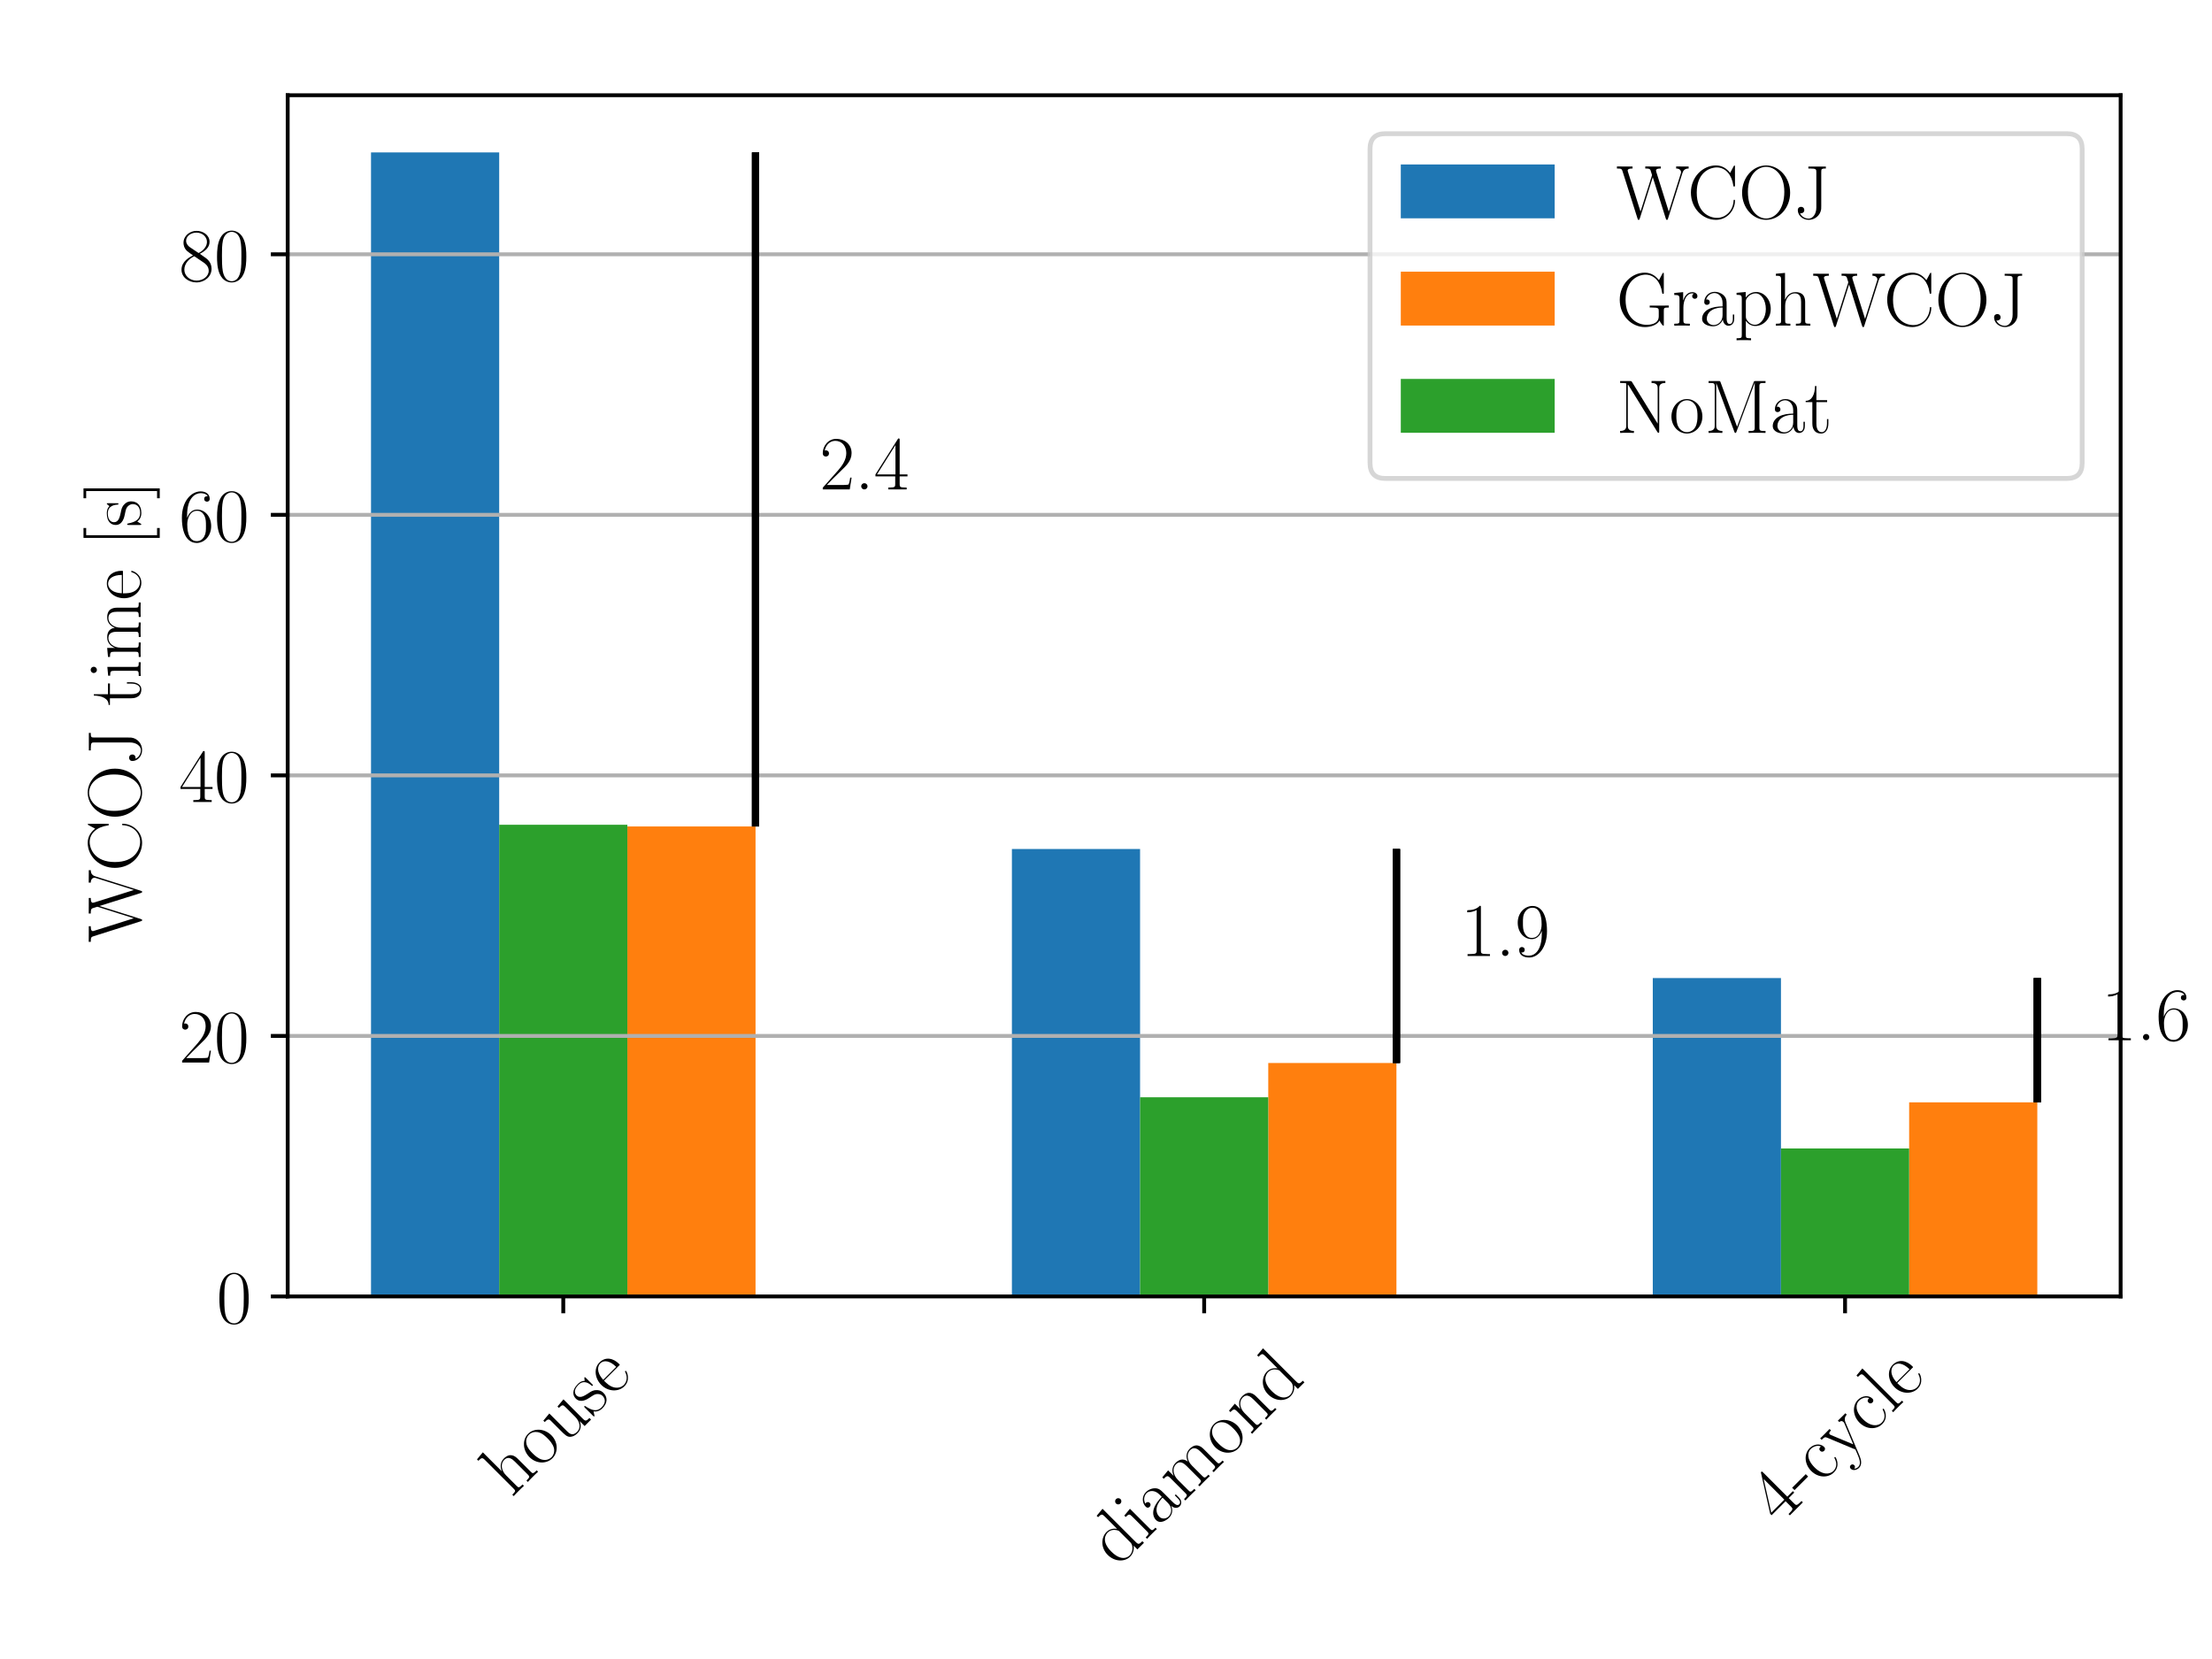 <?xml version="1.0" encoding="utf-8" standalone="no"?>
<!DOCTYPE svg PUBLIC "-//W3C//DTD SVG 1.1//EN"
  "http://www.w3.org/Graphics/SVG/1.1/DTD/svg11.dtd">
<!-- Created with matplotlib (http://matplotlib.org/) -->
<svg height="345pt" version="1.1" viewBox="0 0 460 345" width="460pt" xmlns="http://www.w3.org/2000/svg" xmlns:xlink="http://www.w3.org/1999/xlink">
 <defs>
  <style type="text/css">
*{stroke-linecap:butt;stroke-linejoin:round;}
  </style>
 </defs>
 <g id="figure_1">
  <g id="patch_1">
   <path d="M 0 345.6 
L 460.8 345.6 
L 460.8 0 
L 0 0 
z
" style="fill:#ffffff;"/>
  </g>
  <g id="axes_1">
   <g id="patch_2">
    <path d="M 59.828 269.607 
L 441 269.607 
L 441 19.8 
L 59.828 19.8 
z
" style="fill:#ffffff;"/>
   </g>
   <g id="patch_3">
    <path clip-path="url(#p0442047240)" d="M 77.154 269.607 
L 103.81 269.607 
L 103.81 31.696 
L 77.154 31.696 
z
" style="fill:#1f77b4;"/>
   </g>
   <g id="patch_4">
    <path clip-path="url(#p0442047240)" d="M 210.431 269.607 
L 237.086 269.607 
L 237.086 176.55 
L 210.431 176.55 
z
" style="fill:#1f77b4;"/>
   </g>
   <g id="patch_5">
    <path clip-path="url(#p0442047240)" d="M 343.708 269.607 
L 370.363 269.607 
L 370.363 203.397 
L 343.708 203.397 
z
" style="fill:#1f77b4;"/>
   </g>
   <g id="patch_6">
    <path clip-path="url(#p0442047240)" d="M 130.465 269.607 
L 157.12 269.607 
L 157.12 171.864 
L 130.465 171.864 
z
" style="fill:#ff7f0e;"/>
   </g>
   <g id="patch_7">
    <path clip-path="url(#p0442047240)" d="M 263.742 269.607 
L 290.397 269.607 
L 290.397 221.061 
L 263.742 221.061 
z
" style="fill:#ff7f0e;"/>
   </g>
   <g id="patch_8">
    <path clip-path="url(#p0442047240)" d="M 397.019 269.607 
L 423.674 269.607 
L 423.674 229.242 
L 397.019 229.242 
z
" style="fill:#ff7f0e;"/>
   </g>
   <g id="patch_9">
    <path clip-path="url(#p0442047240)" d="M 103.81 269.607 
L 130.465 269.607 
L 130.465 171.512 
L 103.81 171.512 
z
" style="fill:#2ca02c;"/>
   </g>
   <g id="patch_10">
    <path clip-path="url(#p0442047240)" d="M 237.086 269.607 
L 263.742 269.607 
L 263.742 228.186 
L 237.086 228.186 
z
" style="fill:#2ca02c;"/>
   </g>
   <g id="patch_11">
    <path clip-path="url(#p0442047240)" d="M 370.363 269.607 
L 397.019 269.607 
L 397.019 238.832 
L 370.363 238.832 
z
" style="fill:#2ca02c;"/>
   </g>
   <g id="matplotlib.axis_1">
    <g id="xtick_1">
     <g id="line2d_1">
      <defs>
       <path d="M 0 0 
L 0 3.5 
" id="m48c35aed15" style="stroke:#000000;stroke-width:0.8;"/>
      </defs>
      <g>
       <use style="stroke:#000000;stroke-width:0.8;" x="117.137" xlink:href="#m48c35aed15" y="269.607"/>
      </g>
     </g>
     <g id="text_1">
      <!-- house -->
      <defs>
       <path d="M 41.5 30.203 
C 41.5 35.297 40.5 43.594 28.703 43.594 
C 20.5 43.594 16.5 37 15.297 33.703 
L 15.203 33.703 
L 15.203 68.688 
L 3.297 67.594 
L 3.297 65 
C 9.203 65 10.094 64.406 10.094 59.641 
L 10.094 6.656 
C 10.094 2.875 9.703 2.391 3.297 2.391 
L 3.297 -0.203 
C 5.703 0 10.094 0 12.703 0 
C 15.297 0 19.797 0 22.203 -0.203 
L 22.203 2.391 
C 15.797 2.391 15.406 2.781 15.406 6.688 
L 15.406 25.906 
C 15.406 35.109 21 42 28 42 
C 35.406 42 36.203 35.406 36.203 30.594 
L 36.203 6.688 
C 36.203 2.875 35.797 2.391 29.406 2.391 
L 29.406 -0.203 
C 31.797 0 36.203 0 38.797 0 
C 41.406 0 45.906 0 48.297 -0.203 
L 48.297 2.391 
C 41.906 2.391 41.5 2.781 41.5 6.688 
z
" id="CMR17-104"/>
       <path d="M 43.094 21.188 
C 43.094 34 33.797 44 22.906 44 
C 12 44 2.703 34 2.703 21.188 
C 2.703 8.609 12 -1 22.906 -1 
C 33.797 -1 43.094 8.609 43.094 21.188 
z
M 22.906 0.797 
C 18.203 0.797 14.203 3.594 11.906 7.5 
C 9.406 11.984 9.094 17.594 9.094 22 
C 9.094 26.203 9.297 31.406 11.906 35.906 
C 13.906 39.203 17.797 42.406 22.906 42.406 
C 27.406 42.406 31.203 39.906 33.594 36.406 
C 36.703 31.703 36.703 25.109 36.703 22 
C 36.703 18.094 36.5 12.109 33.797 7.297 
C 31 2.703 26.703 0.797 22.906 0.797 
z
" id="CMR17-111"/>
       <path d="M 29.406 42.078 
L 29.406 39.5 
C 35.297 39.5 36.203 38.891 36.203 34.156 
L 36.203 16.125 
C 36.203 7.812 31.703 0.594 24.297 0.594 
C 16.094 0.594 15.406 5.438 15.406 10.594 
L 15.406 43.172 
L 3.297 42.078 
L 3.297 39.5 
C 7.297 39.5 10 39.5 10.094 35.531 
L 10.094 16.531 
C 10.094 9.891 10.094 5.641 12.703 2.859 
C 14 1.578 16.5 -1 23.703 -1 
C 32.203 -1 35.5 5.891 36.297 7.906 
L 36.406 7.906 
L 36.406 -0.984 
L 48.297 -0.984 
L 48.297 2 
C 42.406 2 41.5 2.594 41.5 7.391 
L 41.5 43.172 
z
" id="CMR17-117"/>
       <path d="M 30.906 42.141 
C 30.906 43.953 30.797 44.047 30.203 44.047 
C 29.797 44.047 29.703 43.953 28.5 42.453 
C 28.203 42.047 27.297 41.031 27 40.641 
C 23.797 44.047 19.297 44.047 17.594 44.047 
C 6.5 44.047 2.5 38.234 2.5 32.438 
C 2.5 23.406 12.703 21.328 15.594 20.703 
C 21.906 19.422 24.094 19.016 26.203 17.203 
C 27.5 16.016 29.703 13.812 29.703 10.219 
C 29.703 6 27.297 0.594 18.094 0.594 
C 9.406 0.594 6.297 7.188 4.5 15.953 
C 4.203 17.344 4.203 17.453 3.406 17.453 
C 2.594 17.453 2.5 17.344 2.5 15.359 
L 2.5 0.984 
C 2.5 -0.797 2.594 -0.906 3.203 -0.906 
C 3.703 -0.906 3.797 -0.797 4.297 0 
C 4.906 0.891 6.406 3.297 7 4.312 
C 9 1.609 12.5 -1 18.094 -1 
C 28 -1 33.297 4.422 33.297 12.25 
C 33.297 17.375 30.594 20.078 29.297 21.281 
C 26.297 24.391 22.797 25.094 18.594 25.891 
C 13.094 27.109 6.094 28.516 6.094 34.641 
C 6.094 37.234 7.5 42.766 17.594 42.766 
C 28.297 42.766 28.906 32.719 29.094 29.5 
C 29.203 29 29.703 28.891 30 28.891 
C 30.906 28.891 30.906 29.203 30.906 30.906 
z
" id="CMR17-115"/>
       <path d="M 38.094 23 
C 38.5 23.406 38.5 23.609 38.5 24.625 
C 38.5 34.969 33.094 44 21.703 44 
C 11.094 44 2.703 33.891 2.703 21.609 
C 2.703 8.609 12.203 -1 22.797 -1 
C 34 -1 38.406 9.484 38.406 11.562 
C 38.406 12.25 37.797 12.25 37.594 12.25 
C 36.906 12.25 36.797 12.047 36.406 10.875 
C 34.203 4.141 28.703 0.797 23.5 0.797 
C 19.203 0.797 14.906 3.172 12.203 7.5 
C 9.094 12.547 9.094 18.375 9.094 23 
z
M 9.203 24.5 
C 9.906 39.141 17.594 42.406 21.594 42.406 
C 28.406 42.406 33 35.891 33.094 24.5 
z
" id="CMR17-101"/>
      </defs>
      <g transform="translate(106.435 311.474)rotate(-45)scale(0.16 -0.16)">
       <use transform="scale(0.996)" xlink:href="#CMR17-104"/>
       <use transform="translate(50.895 0)scale(0.996)" xlink:href="#CMR17-111"/>
       <use transform="translate(96.586 0)scale(0.996)" xlink:href="#CMR17-117"/>
       <use transform="translate(147.481 0)scale(0.996)" xlink:href="#CMR17-115"/>
       <use transform="translate(183.283 0)scale(0.996)" xlink:href="#CMR17-101"/>
      </g>
     </g>
    </g>
    <g id="xtick_2">
     <g id="line2d_2">
      <g>
       <use style="stroke:#000000;stroke-width:0.8;" x="250.414" xlink:href="#m48c35aed15" y="269.607"/>
      </g>
     </g>
     <g id="text_2">
      <!-- diamond -->
      <defs>
       <path d="M 29.203 67.594 
L 29.203 65 
C 35.094 65 36 64.406 36 59.688 
L 36 36.641 
C 35.594 37.141 31.5 43.594 23.406 43.594 
C 13.203 43.594 3.297 34.5 3.297 21.312 
C 3.297 8.203 12.594 -1 22.406 -1 
C 30.906 -1 35.297 5.266 35.797 5.938 
L 35.797 -0.984 
L 47.906 -0.984 
L 47.906 2 
C 42 2 41.094 2.594 41.094 7.391 
L 41.094 68.688 
z
M 35.797 11.797 
C 35.797 8.797 34 6.094 31.703 4.094 
C 28.297 1.094 24.906 0.594 23 0.594 
C 20.094 0.594 9.703 2.094 9.703 21.188 
C 9.703 40.812 21.297 42 23.906 42 
C 28.5 42 32.203 39.406 34.5 35.797 
C 35.797 33.703 35.797 33.406 35.797 31.609 
z
" id="CMR17-100"/>
       <path d="M 15.5 61.078 
C 15.5 63.266 13.703 65.156 11.406 65.156 
C 9.203 65.156 7.297 63.375 7.297 61.078 
C 7.297 58.891 9.094 57 11.406 57 
C 13.594 57 15.5 58.797 15.5 61.078 
z
M 3.797 42.281 
L 3.797 39.703 
C 9.406 39.703 10.203 39.094 10.203 34.328 
L 10.203 6.672 
C 10.203 2.875 9.797 2.391 3.406 2.391 
L 3.406 -0.203 
C 5.797 0 10.094 0 12.594 0 
C 15 0 19.094 0 21.406 -0.203 
L 21.406 2.391 
C 15.5 2.391 15.297 2.984 15.297 6.562 
L 15.297 43.375 
z
" id="CMR17-105"/>
       <path d="M 36 25.828 
C 36 32.375 36 35.844 31.797 39.734 
C 28.094 43 23.797 44 20.406 44 
C 12.5 44 6.797 37.609 6.797 30.797 
C 6.797 27 9.797 27 10.406 27 
C 11.703 27 14 27.781 14 30.531 
C 14 33 12.094 34.078 10.406 34.078 
C 10 34.078 9.5 33.969 9.203 33.875 
C 11.297 40.5 16.703 42.406 20.203 42.406 
C 25.203 42.406 30.703 37.953 30.703 29.453 
L 30.703 25 
C 24.797 25 17.703 24.203 12.094 21.203 
C 5.797 17.703 4 12.703 4 8.906 
C 4 1.203 13 -1 18.297 -1 
C 23.797 -1 28.906 2.172 31.094 7.984 
C 31.297 3.641 34.094 -0.281 38.5 -0.281 
C 40.594 -0.281 45.906 1.094 45.906 8.859 
L 45.906 14.375 
L 44.094 14.375 
L 44.094 8.781 
C 44.094 2.781 41.406 2 40.094 2 
C 36 2 36 7.156 36 11.531 
z
M 30.703 13.594 
C 30.703 4.953 24.5 0.594 19 0.594 
C 14 0.594 10.094 4.297 10.094 8.906 
C 10.094 11.891 11.406 17.188 17.203 20.391 
C 22 23.094 27.5 23.5 30.703 23.5 
z
" id="CMR17-97"/>
       <path d="M 67.594 30.203 
C 67.594 35.188 66.703 43.594 54.797 43.594 
C 48 43.594 43.297 39 41.5 33.609 
L 41.406 33.609 
C 40.203 41.812 34.297 43.594 28.703 43.594 
C 20.797 43.594 16.703 37.5 15.203 33.5 
L 15.094 33.5 
L 15.094 43.594 
L 3.297 42.5 
L 3.297 39.906 
C 9.203 39.906 10.094 39.297 10.094 34.5 
L 10.094 6.688 
C 10.094 2.875 9.703 2.391 3.297 2.391 
L 3.297 -0.203 
C 5.703 0 10.094 0 12.703 0 
C 15.297 0 19.797 0 22.203 -0.203 
L 22.203 2.391 
C 15.797 2.391 15.406 2.781 15.406 6.688 
L 15.406 25.906 
C 15.406 35.109 21 42 28 42 
C 35.406 42 36.203 35.406 36.203 30.594 
L 36.203 6.688 
C 36.203 2.875 35.797 2.391 29.406 2.391 
L 29.406 -0.203 
C 31.797 0 36.203 0 38.797 0 
C 41.406 0 45.906 0 48.297 -0.203 
L 48.297 2.391 
C 41.906 2.391 41.5 2.781 41.5 6.688 
L 41.5 25.906 
C 41.5 35.109 47.094 42 54.094 42 
C 61.5 42 62.297 35.406 62.297 30.594 
L 62.297 6.688 
C 62.297 2.875 61.906 2.391 55.5 2.391 
L 55.5 -0.203 
C 57.906 0 62.297 0 64.906 0 
C 67.5 0 72 0 74.406 -0.203 
L 74.406 2.391 
C 68 2.391 67.594 2.781 67.594 6.688 
z
" id="CMR17-109"/>
       <path d="M 41.5 30.203 
C 41.5 35.297 40.5 43.594 28.703 43.594 
C 20.797 43.594 16.703 37.5 15.203 33.5 
L 15.094 33.5 
L 15.094 43.594 
L 3.297 42.5 
L 3.297 39.906 
C 9.203 39.906 10.094 39.297 10.094 34.5 
L 10.094 6.688 
C 10.094 2.875 9.703 2.391 3.297 2.391 
L 3.297 -0.203 
C 5.703 0 10.094 0 12.703 0 
C 15.297 0 19.797 0 22.203 -0.203 
L 22.203 2.391 
C 15.797 2.391 15.406 2.781 15.406 6.688 
L 15.406 25.906 
C 15.406 35.109 21 42 28 42 
C 35.406 42 36.203 35.406 36.203 30.594 
L 36.203 6.688 
C 36.203 2.875 35.797 2.391 29.406 2.391 
L 29.406 -0.203 
C 31.797 0 36.203 0 38.797 0 
C 41.406 0 45.906 0 48.297 -0.203 
L 48.297 2.391 
C 41.906 2.391 41.5 2.781 41.5 6.688 
z
" id="CMR17-110"/>
      </defs>
      <g transform="translate(232.385 326.128)rotate(-45)scale(0.16 -0.16)">
       <use transform="scale(0.996)" xlink:href="#CMR17-100"/>
       <use transform="translate(50.895 0)scale(0.996)" xlink:href="#CMR17-105"/>
       <use transform="translate(75.766 0)scale(0.996)" xlink:href="#CMR17-97"/>
       <use transform="translate(121.457 0)scale(0.996)" xlink:href="#CMR17-109"/>
       <use transform="translate(198.376 0)scale(0.996)" xlink:href="#CMR17-111"/>
       <use transform="translate(244.067 0)scale(0.996)" xlink:href="#CMR17-110"/>
       <use transform="translate(294.962 0)scale(0.996)" xlink:href="#CMR17-100"/>
      </g>
     </g>
    </g>
    <g id="xtick_3">
     <g id="line2d_3">
      <g>
       <use style="stroke:#000000;stroke-width:0.8;" x="383.691" xlink:href="#m48c35aed15" y="269.607"/>
      </g>
     </g>
     <g id="text_3">
      <!-- 4-cycle -->
      <defs>
       <path d="M 33.594 64.406 
C 33.594 66.5 33.5 66.5 31.703 66.5 
L 2 19.594 
L 2 17 
L 27.797 17 
L 27.797 7.141 
C 27.797 3.5 27.594 2.5 20.594 2.5 
L 18.703 2.5 
L 18.703 0 
C 21.906 0 27.297 0 30.703 0 
C 34.094 0 39.5 0 42.703 0 
L 42.703 2.5 
L 40.797 2.5 
C 33.797 2.5 33.594 3.5 33.594 7.141 
L 33.594 17 
L 43.797 17 
L 43.797 19.594 
L 33.594 19.594 
z
M 28.094 57.859 
L 28.094 19.594 
L 4 19.594 
z
" id="CMR17-52"/>
       <path d="M 25.5 19 
L 25.5 23.375 
L 0.406 23.375 
L 0.406 19 
z
" id="CMR17-45"/>
       <path d="M 34.906 35 
C 33 35 30.203 35 30.203 31.516 
C 30.203 28.719 32.5 27.922 33.797 27.922 
C 34.5 27.922 37.406 28.234 37.406 31.625 
C 37.406 38.547 30.594 43.797 22.906 43.797 
C 12.297 43.797 3.297 34.031 3.297 21.297 
C 3.297 8.062 12.703 -1 22.906 -1 
C 35.297 -1 38.406 10.578 38.406 11.688 
C 38.406 12.094 38.297 12.391 37.594 12.391 
C 36.906 12.391 36.797 12.297 36.406 10.984 
C 33.797 2.812 28.094 0.797 23.797 0.797 
C 17.406 0.797 9.703 6.672 9.703 21.391 
C 9.703 36.531 17.094 42 23 42 
C 26.906 42 32.703 40.203 34.906 35 
z
" id="CMR17-99"/>
       <path d="M 39 34.328 
C 41.5 40.406 46 40.406 47.406 40.406 
L 47.406 43 
C 45.5 43 43 43 41.094 43 
C 39 43 35.703 43 33.703 43.094 
L 33.703 40.5 
C 37.5 40.203 37.594 37.406 37.594 36.609 
C 37.594 35.625 37.406 35.125 36.906 33.922 
L 26 7.016 
L 14.094 36.031 
C 13.594 37.219 13.594 37.906 13.594 38.016 
C 13.594 40.203 15.906 40.406 18.297 40.406 
L 18.297 43.094 
C 15.906 43 11.594 43 9.094 43 
C 6.406 43 3.203 43 1 43.094 
L 1 40.406 
C 6.406 40.406 7 39.906 8.297 36.719 
L 23.203 0.234 
C 18.703 -11.531 16.094 -18.406 9.797 -18.406 
C 8.703 -18.406 6.203 -18.109 4.406 -16.312 
C 6.703 -16.109 7.703 -14.719 7.703 -13.016 
C 7.703 -11.328 6.5 -9.828 4.5 -9.828 
C 2.297 -9.828 1.203 -11.328 1.203 -13.125 
C 1.203 -17.109 5.297 -20 9.797 -20 
C 15.594 -20 19.203 -14.406 21.203 -9.438 
z
" id="CMR17-121"/>
       <path d="M 15.297 68.688 
L 3.406 67.594 
L 3.406 65 
C 9.297 65 10.203 64.406 10.203 59.641 
L 10.203 6.656 
C 10.203 2.875 9.797 2.391 3.406 2.391 
L 3.406 -0.203 
C 5.797 0 10.203 0 12.703 0 
C 15.297 0 19.703 0 22.094 -0.203 
L 22.094 2.391 
C 15.703 2.391 15.297 2.781 15.297 6.656 
z
" id="CMR17-108"/>
      </defs>
      <g transform="translate(370.107 317.238)rotate(-45)scale(0.16 -0.16)">
       <use transform="scale(0.996)" xlink:href="#CMR17-52"/>
       <use transform="translate(45.69 0)scale(0.996)" xlink:href="#CMR17-45"/>
       <use transform="translate(75.766 0)scale(0.996)" xlink:href="#CMR17-99"/>
       <use transform="translate(116.252 0)scale(0.996)" xlink:href="#CMR17-121"/>
       <use transform="translate(164.545 0)scale(0.996)" xlink:href="#CMR17-99"/>
       <use transform="translate(205.031 0)scale(0.996)" xlink:href="#CMR17-108"/>
       <use transform="translate(229.902 0)scale(0.996)" xlink:href="#CMR17-101"/>
      </g>
     </g>
    </g>
   </g>
   <g id="matplotlib.axis_2">
    <g id="ytick_1">
     <g id="line2d_4">
      <path clip-path="url(#p0442047240)" d="M 59.828 269.607 
L 441 269.607 
" style="fill:none;stroke:#b0b0b0;stroke-linecap:square;stroke-width:0.8;"/>
     </g>
     <g id="line2d_5">
      <defs>
       <path d="M 0 0 
L -3.5 0 
" id="m6daa7e6281" style="stroke:#000000;stroke-width:0.8;"/>
      </defs>
      <g>
       <use style="stroke:#000000;stroke-width:0.8;" x="59.828" xlink:href="#m6daa7e6281" y="269.607"/>
      </g>
     </g>
     <g id="text_4">
      <!-- $0$ -->
      <defs>
       <path d="M 42 31.641 
C 42 37.75 41.906 48.125 37.703 56.109 
C 34 63.109 28.094 65.594 22.906 65.594 
C 18.094 65.594 12 63.406 8.203 56.203 
C 4.203 48.719 3.797 39.438 3.797 31.641 
C 3.797 25.953 3.906 17.281 7 9.672 
C 11.297 -0.609 19 -2 22.906 -2 
C 27.5 -2 34.5 -0.109 38.594 9.375 
C 41.594 16.281 42 24.359 42 31.641 
z
M 22.906 -0.406 
C 16.5 -0.406 12.703 5.078 11.297 12.688 
C 10.203 18.562 10.203 27.156 10.203 32.75 
C 10.203 40.438 10.203 46.828 11.5 52.922 
C 13.406 61.391 19 64 22.906 64 
C 27 64 32.297 61.297 34.203 53.125 
C 35.5 47.438 35.594 40.734 35.594 32.75 
C 35.594 26.25 35.594 18.266 34.406 12.375 
C 32.297 1.484 26.406 -0.406 22.906 -0.406 
z
" id="CMR17-48"/>
      </defs>
      <g transform="translate(45.024 275.142)scale(0.16 -0.16)">
       <use transform="scale(0.996)" xlink:href="#CMR17-48"/>
      </g>
     </g>
    </g>
    <g id="ytick_2">
     <g id="line2d_6">
      <path clip-path="url(#p0442047240)" d="M 59.828 215.426 
L 441 215.426 
" style="fill:none;stroke:#b0b0b0;stroke-linecap:square;stroke-width:0.8;"/>
     </g>
     <g id="line2d_7">
      <g>
       <use style="stroke:#000000;stroke-width:0.8;" x="59.828" xlink:href="#m6daa7e6281" y="215.426"/>
      </g>
     </g>
     <g id="text_5">
      <!-- $20$ -->
      <defs>
       <path d="M 41.703 15.453 
L 39.906 15.453 
C 38.906 8.375 38.094 7.172 37.703 6.562 
C 37.203 5.766 30 5.766 28.594 5.766 
L 9.406 5.766 
C 13 9.672 20 16.75 28.5 24.953 
C 34.594 30.734 41.703 37.531 41.703 47.422 
C 41.703 59.219 32.297 66 21.797 66 
C 10.797 66 4.094 56.312 4.094 47.344 
C 4.094 43.438 7 42.938 8.203 42.938 
C 9.203 42.938 12.203 43.547 12.203 47.031 
C 12.203 50.109 9.594 51 8.203 51 
C 7.594 51 7 50.906 6.594 50.703 
C 8.5 59.219 14.297 63.406 20.406 63.406 
C 29.094 63.406 34.797 56.516 34.797 47.422 
C 34.797 38.734 29.703 31.25 24 24.75 
L 4.094 2.281 
L 4.094 0 
L 39.297 0 
z
" id="CMR17-50"/>
      </defs>
      <g transform="translate(37.22 220.961)scale(0.16 -0.16)">
       <use transform="scale(0.996)" xlink:href="#CMR17-50"/>
       <use transform="translate(45.69 0)scale(0.996)" xlink:href="#CMR17-48"/>
      </g>
     </g>
    </g>
    <g id="ytick_3">
     <g id="line2d_8">
      <path clip-path="url(#p0442047240)" d="M 59.828 161.244 
L 441 161.244 
" style="fill:none;stroke:#b0b0b0;stroke-linecap:square;stroke-width:0.8;"/>
     </g>
     <g id="line2d_9">
      <g>
       <use style="stroke:#000000;stroke-width:0.8;" x="59.828" xlink:href="#m6daa7e6281" y="161.244"/>
      </g>
     </g>
     <g id="text_6">
      <!-- $40$ -->
      <g transform="translate(37.22 166.779)scale(0.16 -0.16)">
       <use transform="scale(0.996)" xlink:href="#CMR17-52"/>
       <use transform="translate(45.69 0)scale(0.996)" xlink:href="#CMR17-48"/>
      </g>
     </g>
    </g>
    <g id="ytick_4">
     <g id="line2d_10">
      <path clip-path="url(#p0442047240)" d="M 59.828 107.062 
L 441 107.062 
" style="fill:none;stroke:#b0b0b0;stroke-linecap:square;stroke-width:0.8;"/>
     </g>
     <g id="line2d_11">
      <g>
       <use style="stroke:#000000;stroke-width:0.8;" x="59.828" xlink:href="#m6daa7e6281" y="107.062"/>
      </g>
     </g>
     <g id="text_7">
      <!-- $60$ -->
      <defs>
       <path d="M 10.594 34 
C 10.594 57.656 21.797 63 28.297 63 
C 30.406 63 35.5 62.641 37.5 59 
C 35.906 59 32.906 59 32.906 55.516 
C 32.906 52.828 35.094 51.922 36.5 51.922 
C 37.406 51.922 40.094 52.312 40.094 55.625 
C 40.094 61.781 35.094 65.297 28.203 65.297 
C 16.297 65.297 3.797 52.969 3.797 31 
C 3.797 3.953 15.094 -2 23.094 -2 
C 32.797 -2 42 6.672 42 20.047 
C 42 32.516 33.906 41.594 23.703 41.594 
C 17.594 41.594 13.094 37.609 10.594 30.625 
z
M 23.094 0.391 
C 10.797 0.391 10.797 18.75 10.797 22.438 
C 10.797 29.625 14.203 40 23.5 40 
C 25.203 40 30.094 40 33.406 33.125 
C 35.203 29.219 35.203 25.141 35.203 20.141 
C 35.203 14.75 35.203 10.781 33.094 6.781 
C 30.906 2.672 27.703 0.391 23.094 0.391 
z
" id="CMR17-54"/>
      </defs>
      <g transform="translate(37.22 112.597)scale(0.16 -0.16)">
       <use transform="scale(0.996)" xlink:href="#CMR17-54"/>
       <use transform="translate(45.69 0)scale(0.996)" xlink:href="#CMR17-48"/>
      </g>
     </g>
    </g>
    <g id="ytick_5">
     <g id="line2d_12">
      <path clip-path="url(#p0442047240)" d="M 59.828 52.881 
L 441 52.881 
" style="fill:none;stroke:#b0b0b0;stroke-linecap:square;stroke-width:0.8;"/>
     </g>
     <g id="line2d_13">
      <g>
       <use style="stroke:#000000;stroke-width:0.8;" x="59.828" xlink:href="#m6daa7e6281" y="52.881"/>
      </g>
     </g>
     <g id="text_8">
      <!-- $80$ -->
      <defs>
       <path d="M 27.203 35.375 
C 33.5 38.547 39.906 43.328 39.906 50.984 
C 39.906 60.016 31.094 65.297 23 65.297 
C 13.906 65.297 5.906 58.734 5.906 49.688 
C 5.906 47.203 6.5 42.922 10.406 39.141 
C 11.406 38.156 15.594 35.172 18.297 33.281 
C 13.797 30.984 3.297 25.531 3.297 14.594 
C 3.297 4.359 13.094 -2 22.797 -2 
C 33.5 -2 42.5 5.656 42.5 15.781 
C 42.5 24.844 36.406 29.016 32.406 31.703 
z
M 14.094 44.094 
C 13.297 44.594 9.297 47.672 9.297 52.359 
C 9.297 58.422 15.594 63 22.797 63 
C 30.703 63 36.5 57.438 36.5 50.969 
C 36.5 41.703 26.094 36.422 25.594 36.422 
C 25.5 36.422 25.406 36.422 24.594 37.031 
z
M 32.5 23.734 
C 34 22.641 38.797 19.375 38.797 13.297 
C 38.797 5.953 31.406 0.391 23 0.391 
C 13.906 0.391 7 6.844 7 14.688 
C 7 22.547 13.094 29.094 20 32.188 
z
" id="CMR17-56"/>
      </defs>
      <g transform="translate(37.22 58.415)scale(0.16 -0.16)">
       <use transform="scale(0.996)" xlink:href="#CMR17-56"/>
       <use transform="translate(45.69 0)scale(0.996)" xlink:href="#CMR17-48"/>
      </g>
     </g>
    </g>
    <g id="text_9">
     <!-- WCOJ time [s] -->
     <defs>
      <path d="M 86.297 58.812 
C 87.203 61.5 88.703 65 94.5 65 
L 94.5 67.594 
C 92.797 67.594 89.297 67.594 87.5 67.594 
C 85 67.594 80.594 67.594 78.203 67.688 
L 78.203 65 
C 82.703 65 84.594 62.5 84.594 60.109 
C 84.594 59.406 84.5 59.016 84.094 57.922 
L 68.594 8.672 
L 52.297 60.516 
C 52 61.516 51.906 61.922 51.906 62.312 
C 51.906 65 56.297 65 58.203 65 
L 58.203 67.594 
C 55.297 67.594 50.297 67.594 47.203 67.594 
C 44.703 67.594 40.203 67.594 37.906 67.688 
L 37.906 65 
C 42.5 65 43.703 64.703 44.703 62.922 
C 45.094 62.016 46.703 56.844 46.703 56.547 
C 46.703 56.141 46.5 55.547 46.406 55.25 
L 31.703 8.766 
L 15.406 60.422 
C 14.906 61.828 14.906 62.016 14.906 62.219 
C 14.906 65 19.297 65 21.297 65 
L 21.297 67.594 
C 18.406 67.594 13.406 67.594 10.297 67.594 
C 7.703 67.594 3.297 67.594 0.906 67.688 
L 0.906 65 
C 6.906 65 7.297 64.406 8.297 61.219 
L 27.797 -0.312 
C 28.297 -1.797 28.297 -2 29.203 -2 
C 30 -2 30.297 -1.797 30.703 -0.406 
L 47.703 53.641 
L 64.703 -0.406 
C 65.094 -1.797 65.406 -2 66.203 -2 
C 67.094 -2 67.094 -1.797 67.594 -0.312 
z
" id="CMR17-87"/>
      <path d="M 62.094 67.016 
C 62.094 68.797 62 68.906 61.406 68.906 
C 61 68.906 60.906 68.797 60.203 67.609 
L 55.797 59.25 
C 50.906 65.422 44.906 69 37.203 69 
C 20.094 69 4.594 54 4.594 33.562 
C 4.594 12.906 20.094 -2 37.297 -2 
C 52.594 -2 62.094 11.406 62.094 22.828 
C 62.094 23.812 62.094 24.219 61.203 24.219 
C 60.406 24.219 60.406 23.922 60.297 23.031 
C 59.5 9.141 49.5 0.594 38.703 0.594 
C 28.5 0.594 12.203 7.734 12.203 33.547 
C 12.203 59.453 28.797 66.406 38.5 66.406 
C 49.797 66.406 58 56.688 59.906 42.891 
C 60.094 41.688 60.094 41.484 61 41.484 
C 62.094 41.484 62.094 41.688 62.094 43.484 
z
" id="CMR17-67"/>
      <path d="M 67.297 33.359 
C 67.297 53.703 52.594 69 36 69 
C 19 69 4.594 53.5 4.594 33.359 
C 4.594 13.203 19.203 -2 35.906 -2 
C 53 -2 67.297 13.5 67.297 33.359 
z
M 36 -0.203 
C 24.594 -0.203 12.203 11.109 12.203 34.641 
C 12.203 58.062 25.797 67.203 35.906 67.203 
C 46.5 67.203 59.703 57.781 59.703 34.641 
C 59.703 10.719 47 -0.203 36 -0.203 
z
" id="CMR17-79"/>
      <path d="M 29.5 14.219 
C 29.5 5.062 24.5 -0.406 19.406 -0.406 
C 16.797 -0.406 10.797 0.766 8.203 6.734 
C 8.594 6.641 9.094 6.531 9.5 6.531 
C 11.406 6.531 13.797 7.828 13.797 10.812 
C 13.797 13.203 12.094 15 9.594 15 
C 7.203 15 5.297 13.516 5.297 10.656 
C 5.297 4.031 11.406 -2 19.594 -2 
C 27.406 -2 34.594 3.578 35.797 11.938 
C 35.906 12.641 35.906 12.828 35.906 16.219 
L 35.906 58.047 
C 35.906 59.734 35.906 62.516 36.094 63.109 
C 36.5 65 38.797 65 41.906 65 
L 41.906 67.5 
C 41.703 67.5 34.594 67.5 32.094 67.5 
C 27.906 67.5 23.297 67.5 19.094 67.5 
L 19.094 65 
L 21.5 65 
C 29.297 65 29.5 63.906 29.5 60.328 
z
" id="CMR17-74"/>
      <path d="M 15.094 40 
L 29.094 40 
L 29.094 42.578 
L 15.094 42.578 
L 15.094 61 
L 13.297 61 
C 13.094 50.703 9.594 41.688 1.094 41.688 
L 1.094 40 
L 9.797 40 
L 9.797 12.047 
C 9.797 10.156 9.797 -1 21.406 -1 
C 27.297 -1 30.703 4.781 30.703 12.141 
L 30.703 17.812 
L 28.906 17.812 
L 28.906 12.234 
C 28.906 5.375 26.203 0.797 22 0.797 
C 19.094 0.797 15.094 2.781 15.094 11.844 
z
" id="CMR17-116"/>
      <path d="M 23.5 -25 
L 23.5 -21.516 
L 14.094 -21.516 
L 14.094 71 
L 23.5 71 
L 23.5 74.484 
L 10.594 74.484 
L 10.594 -25 
z
" id="CMR17-91"/>
      <path d="M 14.297 74.484 
L 1.406 74.484 
L 1.406 71 
L 10.797 71 
L 10.797 -21.516 
L 1.406 -21.516 
L 1.406 -25 
L 14.297 -25 
z
" id="CMR17-93"/>
     </defs>
     <g transform="translate(29.235 196.011)rotate(-90)scale(0.16 -0.16)">
      <use transform="scale(0.996)" xlink:href="#CMR17-87"/>
      <use transform="translate(92.494 0)scale(0.996)" xlink:href="#CMR17-67"/>
      <use transform="translate(159.004 0)scale(0.996)" xlink:href="#CMR17-79"/>
      <use transform="translate(230.719 0)scale(0.996)" xlink:href="#CMR17-74"/>
      <use transform="translate(307.767 0)scale(0.996)" xlink:href="#CMR17-116"/>
      <use transform="translate(343.047 0)scale(0.996)" xlink:href="#CMR17-105"/>
      <use transform="translate(367.918 0)scale(0.996)" xlink:href="#CMR17-109"/>
      <use transform="translate(444.838 0)scale(0.996)" xlink:href="#CMR17-101"/>
      <use transform="translate(515.4 0)scale(0.996)" xlink:href="#CMR17-91"/>
      <use transform="translate(540.271 0)scale(0.996)" xlink:href="#CMR17-115"/>
      <use transform="translate(576.072 0)scale(0.996)" xlink:href="#CMR17-93"/>
     </g>
    </g>
   </g>
   <g id="LineCollection_1">
    <path clip-path="url(#p0442047240)" d="M 157.12 171.864 
L 157.12 31.696 
" style="fill:none;stroke:#000000;stroke-width:1.5;"/>
    <path clip-path="url(#p0442047240)" d="M 290.397 221.061 
L 290.397 176.55 
" style="fill:none;stroke:#000000;stroke-width:1.5;"/>
    <path clip-path="url(#p0442047240)" d="M 423.674 229.242 
L 423.674 203.397 
" style="fill:none;stroke:#000000;stroke-width:1.5;"/>
   </g>
   <g id="LineCollection_2">
    <path clip-path="url(#p0442047240)" d="M 157.12 171.864 
L 157.12 31.696 
" style="fill:none;stroke:#000000;stroke-width:1.5;"/>
    <path clip-path="url(#p0442047240)" d="M 290.397 221.061 
L 290.397 176.55 
" style="fill:none;stroke:#000000;stroke-width:1.5;"/>
    <path clip-path="url(#p0442047240)" d="M 423.674 229.242 
L 423.674 203.397 
" style="fill:none;stroke:#000000;stroke-width:1.5;"/>
   </g>
   <g id="LineCollection_3">
    <path clip-path="url(#p0442047240)" d="M 157.12 171.864 
L 157.12 31.696 
" style="fill:none;stroke:#000000;stroke-width:1.5;"/>
    <path clip-path="url(#p0442047240)" d="M 290.397 221.061 
L 290.397 176.55 
" style="fill:none;stroke:#000000;stroke-width:1.5;"/>
    <path clip-path="url(#p0442047240)" d="M 423.674 229.242 
L 423.674 203.397 
" style="fill:none;stroke:#000000;stroke-width:1.5;"/>
   </g>
   <g id="patch_12">
    <path d="M 59.828 269.607 
L 59.828 19.8 
" style="fill:none;stroke:#000000;stroke-linecap:square;stroke-linejoin:miter;stroke-width:0.8;"/>
   </g>
   <g id="patch_13">
    <path d="M 441 269.607 
L 441 19.8 
" style="fill:none;stroke:#000000;stroke-linecap:square;stroke-linejoin:miter;stroke-width:0.8;"/>
   </g>
   <g id="patch_14">
    <path d="M 59.828 269.607 
L 441 269.607 
" style="fill:none;stroke:#000000;stroke-linecap:square;stroke-linejoin:miter;stroke-width:0.8;"/>
   </g>
   <g id="patch_15">
    <path d="M 59.828 19.8 
L 441 19.8 
" style="fill:none;stroke:#000000;stroke-linecap:square;stroke-linejoin:miter;stroke-width:0.8;"/>
   </g>
   <g id="text_10">
    <!-- 2.4 -->
    <defs>
     <path d="M 16.594 4.078 
C 16.594 6.562 14.594 8.156 12.5 8.156 
C 10.5 8.156 8.406 6.562 8.406 4.078 
C 8.406 1.594 10.406 0 12.5 0 
C 14.5 0 16.594 1.594 16.594 4.078 
z
" id="CMR17-46"/>
    </defs>
    <g transform="translate(170.448 101.78)scale(0.16 -0.16)">
     <use transform="scale(0.996)" xlink:href="#CMR17-50"/>
     <use transform="translate(45.69 0)scale(0.996)" xlink:href="#CMR17-46"/>
     <use transform="translate(70.562 0)scale(0.996)" xlink:href="#CMR17-52"/>
    </g>
   </g>
   <g id="text_11">
    <!-- 1.9 -->
    <defs>
     <path d="M 26.594 63.406 
C 26.594 65.5 26.5 65.5 25.094 65.5 
C 21.203 61.188 15.297 59.797 9.703 59.797 
C 9.406 59.797 8.906 59.797 8.797 59.5 
C 8.703 59.297 8.703 59.094 8.703 57 
C 11.797 57 17 57.594 21 59.984 
L 21 7.203 
C 21 3.688 20.797 2.5 12.203 2.5 
L 9.203 2.5 
L 9.203 0 
C 14 0 19 0 23.797 0 
C 28.594 0 33.594 0 38.406 0 
L 38.406 2.5 
L 35.406 2.5 
C 26.797 2.5 26.594 3.594 26.594 7.156 
z
" id="CMR17-49"/>
     <path d="M 35.203 29.125 
C 35.203 7.25 26.094 0.484 18.594 0.484 
C 16.297 0.484 10.703 0.484 8.406 4.594 
C 11 4.188 12.906 5.578 12.906 8.094 
C 12.906 10.812 10.703 11.703 9.297 11.703 
C 8.406 11.703 5.703 11.297 5.703 7.906 
C 5.703 1.109 11.594 -2 18.797 -2 
C 30.297 -2 42 10.531 42 32.391 
C 42 59.641 30.797 65.297 23.203 65.297 
C 13.297 65.297 3.797 56.688 3.797 43.406 
C 3.797 31.109 11.906 22 22.094 22 
C 30.5 22 34.203 29.734 35.203 33 
z
M 22.297 23.594 
C 19.594 23.594 15.797 24.094 12.703 30.031 
C 10.594 33.891 10.594 38.453 10.594 43.297 
C 10.594 49.156 10.594 53.203 13.406 57.562 
C 14.797 59.641 17.406 63 23.203 63 
C 35 63 35 45.078 35 41.125 
C 35 34.094 31.797 23.594 22.297 23.594 
z
" id="CMR17-57"/>
    </defs>
    <g transform="translate(303.725 198.806)scale(0.16 -0.16)">
     <use transform="scale(0.996)" xlink:href="#CMR17-49"/>
     <use transform="translate(45.69 0)scale(0.996)" xlink:href="#CMR17-46"/>
     <use transform="translate(70.562 0)scale(0.996)" xlink:href="#CMR17-57"/>
    </g>
   </g>
   <g id="text_12">
    <!-- 1.6 -->
    <g transform="translate(437.002 216.32)scale(0.16 -0.16)">
     <use transform="scale(0.996)" xlink:href="#CMR17-49"/>
     <use transform="translate(45.69 0)scale(0.996)" xlink:href="#CMR17-46"/>
     <use transform="translate(70.562 0)scale(0.996)" xlink:href="#CMR17-54"/>
    </g>
   </g>
   <g id="legend_1">
    <g id="patch_16">
     <path d="M 288.105 99.498 
L 429.8 99.498 
Q 433 99.498 433 96.298 
L 433 31 
Q 433 27.8 429.8 27.8 
L 288.105 27.8 
Q 284.905 27.8 284.905 31 
L 284.905 96.298 
Q 284.905 99.498 288.105 99.498 
z
" style="fill:#ffffff;opacity:0.8;stroke:#cccccc;stroke-linejoin:miter;"/>
    </g>
    <g id="patch_17">
     <path d="M 291.305 45.4 
L 323.305 45.4 
L 323.305 34.2 
L 291.305 34.2 
z
" style="fill:#1f77b4;"/>
    </g>
    <g id="text_13">
     <!-- WCOJ -->
     <g transform="translate(336.105 45.4)scale(0.16 -0.16)">
      <use transform="scale(0.996)" xlink:href="#CMR17-87"/>
      <use transform="translate(92.494 0)scale(0.996)" xlink:href="#CMR17-67"/>
      <use transform="translate(159.004 0)scale(0.996)" xlink:href="#CMR17-79"/>
      <use transform="translate(230.719 0)scale(0.996)" xlink:href="#CMR17-74"/>
     </g>
    </g>
    <g id="patch_18">
     <path d="M 291.305 67.699 
L 323.305 67.699 
L 323.305 56.499 
L 291.305 56.499 
z
" style="fill:#ff7f0e;"/>
    </g>
    <g id="text_14">
     <!-- GraphWCOJ -->
     <defs>
      <path d="M 62.094 19.266 
C 62.094 23.016 62.406 23.516 68.594 23.516 
L 68.594 26.094 
C 66.203 26 60.797 26 58.094 26 
C 55.297 26 47.5 26 43.703 26 
L 43.703 23.516 
L 46.703 23.516 
C 55.297 23.516 55.5 22.406 55.5 18.766 
L 55.5 12.094 
C 55.5 0.984 42.5 0.984 39.406 0.984 
C 29.094 0.984 12.203 7.984 12.203 33.75 
C 12.203 59.5 28.797 66.406 38.5 66.406 
C 49.797 66.406 58 56.656 59.906 42.828 
C 60.094 41.625 60.094 41.422 61 41.422 
C 62.094 41.422 62.094 41.625 62.094 43.422 
L 62.094 67 
C 62.094 68.781 62 68.891 61.406 68.891 
C 61 68.891 60.906 68.781 60.203 67.594 
L 55.797 59.234 
C 50.906 65.422 44.906 69 37.203 69 
C 20.094 69 4.594 54 4.594 33.562 
C 4.594 13.203 19.797 -2 37.406 -2 
C 45.5 -2 53.406 0.875 56.5 6.516 
C 58.203 2.469 61 -0.312 61.5 -0.312 
C 62 -0.312 62.094 -0.203 62.094 1.562 
z
" id="CMR17-71"/>
      <path d="M 15 23.391 
C 15 33 19.094 42 26.594 42 
C 27.297 42 28 41.906 28.703 41.594 
C 28.703 41.594 26.5 40.891 26.5 38.312 
C 26.5 35.906 28.406 34.906 29.906 34.906 
C 31.094 34.906 33.297 35.609 33.297 38.406 
C 33.297 41.609 30.094 43.594 26.703 43.594 
C 19.094 43.594 15.797 36.203 14.797 32.703 
L 14.703 32.703 
L 14.703 43.594 
L 3.094 42.5 
L 3.094 39.906 
C 9 39.906 9.906 39.297 9.906 34.5 
L 9.906 6.688 
C 9.906 2.875 9.5 2.391 3.094 2.391 
L 3.094 -0.203 
C 5.5 0 10.094 0 12.703 0 
C 15.594 0 20.703 0 23.406 -0.203 
L 23.406 2.391 
C 16.203 2.391 15 2.391 15 6.875 
z
" id="CMR17-114"/>
      <path d="M 22 -16.609 
C 15.594 -16.609 15.203 -16.203 15.203 -12.328 
L 15.203 6.281 
C 18.094 2.094 22.297 -0.594 27.594 -0.594 
C 37.594 -0.594 47.703 8.172 47.703 21.688 
C 47.703 34.234 39 43.781 28.703 43.781 
C 22.703 43.781 17.797 40.5 15 36.531 
L 15 43.781 
L 3.094 42.688 
L 3.094 40.109 
C 9 40.109 9.906 39.5 9.906 34.734 
L 9.906 -12.328 
C 9.906 -16.109 9.5 -16.609 3.094 -16.609 
L 3.094 -19.188 
C 5.5 -19 9.906 -19 12.5 -19 
C 15.094 -19 19.594 -19 22 -19.188 
z
M 15.203 31.438 
C 15.203 32.844 15.203 34.922 19.094 38.609 
C 19.594 39.016 23 42 28 42 
C 35.297 42 41.297 32.938 41.297 21.594 
C 41.297 10.25 34.906 1 27 1 
C 23.406 1 19.5 2.688 16.5 7.375 
C 15.203 9.562 15.203 10.156 15.203 11.75 
z
" id="CMR17-112"/>
     </defs>
     <g transform="translate(336.105 67.699)scale(0.16 -0.16)">
      <use transform="scale(0.996)" xlink:href="#CMR17-71"/>
      <use transform="translate(72.355 0)scale(0.996)" xlink:href="#CMR17-114"/>
      <use transform="translate(107.636 0)scale(0.996)" xlink:href="#CMR17-97"/>
      <use transform="translate(153.327 0)scale(0.996)" xlink:href="#CMR17-112"/>
      <use transform="translate(204.222 0)scale(0.996)" xlink:href="#CMR17-104"/>
      <use transform="translate(255.117 0)scale(0.996)" xlink:href="#CMR17-87"/>
      <use transform="translate(347.612 0)scale(0.996)" xlink:href="#CMR17-67"/>
      <use transform="translate(414.121 0)scale(0.996)" xlink:href="#CMR17-79"/>
      <use transform="translate(485.836 0)scale(0.996)" xlink:href="#CMR17-74"/>
     </g>
    </g>
    <g id="patch_19">
     <path d="M 291.305 89.999 
L 323.305 89.999 
L 323.305 78.799 
L 291.305 78.799 
z
" style="fill:#2ca02c;"/>
    </g>
    <g id="text_15">
     <!-- NoMat -->
     <defs>
      <path d="M 20.5 66.406 
C 19.797 67.5 19.703 67.5 17.797 67.5 
L 5.094 67.5 
L 5.094 65 
L 7 65 
C 11 65 12.797 64.516 13.094 64.406 
L 13.094 9.531 
C 13.094 7.047 13.094 2.391 5.094 2.391 
L 5.094 -0.203 
C 7.406 0 11.594 0 14.094 0 
C 16.594 0 20.797 0 23.094 -0.203 
L 23.094 2.391 
C 15.094 2.391 15.094 7.047 15.094 9.531 
L 15.094 63.016 
C 15.797 62.422 15.797 62.219 16.5 61.234 
L 53.594 1.188 
C 54.297 0 54.594 0 55.094 0 
C 56.094 0 56.094 0.297 56.094 2.172 
L 56.094 57.891 
C 56.094 60.359 56.094 65 64.094 65 
L 64.094 67.594 
C 61.797 67.5 57.594 67.5 55.094 67.5 
C 52.594 67.5 48.406 67.5 46.094 67.594 
L 46.094 65 
C 54.094 65 54.094 60.344 54.094 57.859 
L 54.094 11.922 
z
" id="CMR17-78"/>
      <path d="M 20.906 66 
C 20.297 67.5 20.203 67.5 18.094 67.5 
L 5.297 67.5 
L 5.297 65 
C 12.203 65 13.297 65 13.297 60.547 
L 13.297 9.531 
C 13.297 7.047 13.297 2.391 5.297 2.391 
L 5.297 -0.203 
C 7.594 0 11.797 0 14.297 0 
C 16.797 0 21 0 23.297 -0.203 
L 23.297 2.391 
C 15.297 2.391 15.297 7.047 15.297 9.531 
L 15.297 64.609 
L 15.406 64.609 
L 38.906 1.391 
C 39.297 0.391 39.5 -0.203 40.297 -0.203 
C 41.094 -0.203 41.297 0.391 41.703 1.391 
L 65.406 65.094 
L 65.5 65.094 
L 65.5 6.844 
C 65.5 2.391 64.406 2.391 57.5 2.391 
L 57.5 -0.203 
C 60.203 0 65.594 0 68.5 0 
C 71.406 0 76.906 0 79.594 -0.203 
L 79.594 2.391 
C 72.703 2.391 71.594 2.391 71.594 6.844 
L 71.594 60.547 
C 71.594 65 72.703 65 79.594 65 
L 79.594 67.5 
L 66.906 67.5 
C 64.797 67.5 64.703 67.406 64.094 65.906 
L 42.5 7.844 
z
" id="CMR17-77"/>
     </defs>
     <g transform="translate(336.105 89.999)scale(0.16 -0.16)">
      <use transform="scale(0.996)" xlink:href="#CMR17-78"/>
      <use transform="translate(69.072 0)scale(0.996)" xlink:href="#CMR17-111"/>
      <use transform="translate(114.763 0)scale(0.996)" xlink:href="#CMR17-77"/>
      <use transform="translate(199.45 0)scale(0.996)" xlink:href="#CMR17-97"/>
      <use transform="translate(245.14 0)scale(0.996)" xlink:href="#CMR17-116"/>
     </g>
    </g>
   </g>
  </g>
 </g>
 <defs>
  <clipPath id="p0442047240">
   <rect height="249.807" width="381.172" x="59.828" y="19.8"/>
  </clipPath>
 </defs>
</svg>
